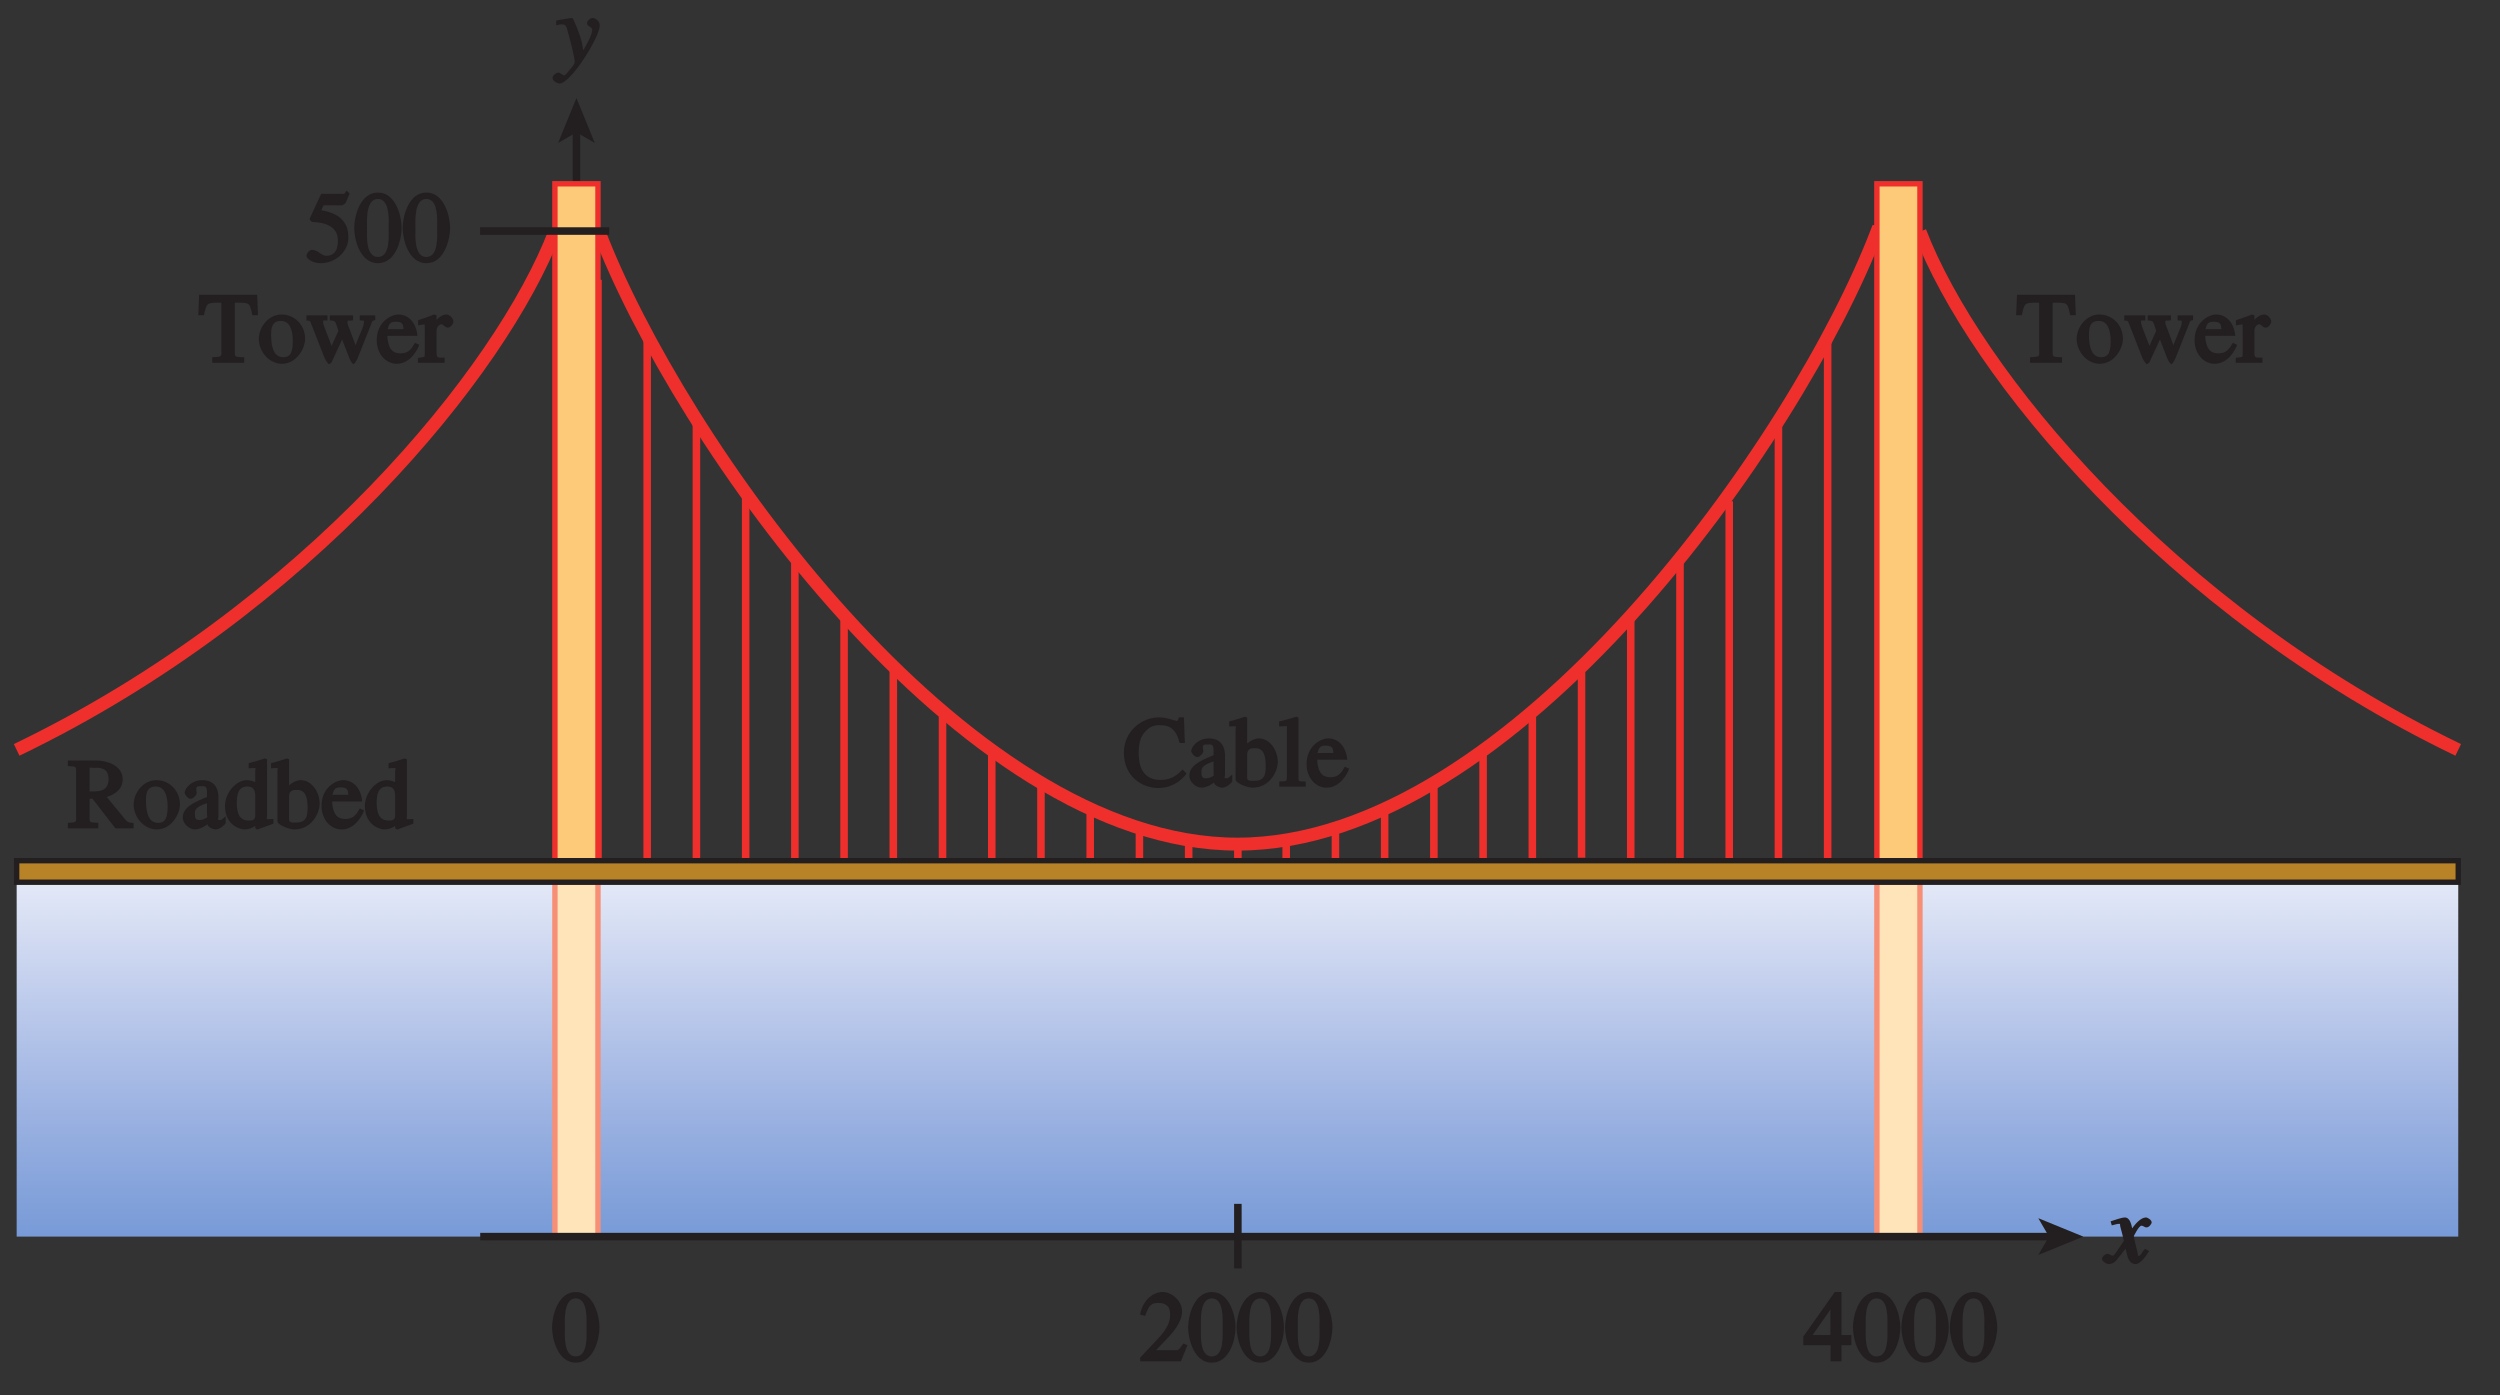 <?xml version="1.0" encoding="UTF-8"?>
<svg xmlns="http://www.w3.org/2000/svg" xmlns:xlink="http://www.w3.org/1999/xlink" width="232.214pt" height="129.6pt" viewBox="0 0 232.214 129.6" version="1.1">
<rect x="0" y="0" width="232.214" height="129.6" fill="#333333" stroke="none"/>
<defs>
<g>
<symbol overflow="visible" id="glyph0-0">
<path style="stroke:none;" d=""/>
</symbol>
<symbol overflow="visible" id="glyph0-1">
<path style="stroke:none;" d="M 0.141 -3.594 C 0.25 -3.625 0.312 -3.641 0.438 -3.641 C 0.953 -3.641 0.891 -3.391 1.141 -2.562 C 1.281 -2.078 1.672 -0.5 1.672 -0.156 C 1.672 0.078 1.344 0.422 1.109 0.688 C 0.812 1.047 0.812 1.094 0.672 1.094 C 0.516 1.094 0.391 0.844 0.125 0.844 C -0.062 0.844 -0.391 1.125 -0.391 1.312 C -0.391 1.688 0.172 1.859 0.25 1.859 C 1.312 1.859 4 -2.469 4 -3.547 C 4 -3.875 3.656 -4.234 3.328 -4.234 C 3.094 -4.234 2.812 -3.922 2.812 -3.781 C 2.812 -3.375 3.297 -3.469 3.297 -3.109 C 3.297 -2.625 2.641 -1.516 2.25 -0.875 L 2.547 -0.781 L 2.359 -1.828 C 2.25 -2.5 1.547 -4.25 1.438 -4.234 C 1.266 -4.234 0.562 -4.094 -0.047 -4 L -0.047 -3.562 Z M 0.141 -3.594 "/>
</symbol>
<symbol overflow="visible" id="glyph0-2">
<path style="stroke:none;" d="M 3.484 -1.234 C 3.25 -0.969 3.188 -0.672 3 -0.672 C 2.828 -0.672 2.938 -0.75 2.891 -0.906 C 2.844 -1.125 2.531 -2.344 2.531 -2.516 L 2.484 -2.406 C 2.484 -2.406 2.984 -3.469 3.234 -3.469 C 3.438 -3.469 3.5 -3.312 3.719 -3.312 C 3.938 -3.312 4.188 -3.625 4.188 -3.781 C 4.188 -4 3.828 -4.234 3.656 -4.234 C 3.188 -4.234 2.641 -3.656 2.172 -2.922 L 2.469 -2.812 L 2.359 -3.312 C 2.203 -4.109 1.906 -4.234 1.703 -4.234 C 1.406 -4.234 0.812 -4.016 0.375 -3.875 L 0.484 -3.5 C 0.906 -3.609 1.031 -3.641 1.109 -3.641 C 1.344 -3.641 1.203 -3.641 1.281 -3.359 C 1.297 -3.328 1.609 -2.125 1.609 -2.062 C 0.844 -0.969 0.734 -0.688 0.578 -0.688 C 0.422 -0.688 0.266 -0.859 0.062 -0.859 C -0.141 -0.859 -0.422 -0.562 -0.422 -0.422 C -0.422 -0.203 -0.094 0.094 0.203 0.094 C 0.484 0.094 0.703 -0.031 0.859 -0.203 C 1.156 -0.547 1.531 -1.031 1.766 -1.344 L 1.938 -0.641 C 2.062 -0.156 2.375 0.094 2.641 0.094 C 2.844 0.094 3.219 0.062 3.953 -1.109 L 3.578 -1.328 Z M 3.484 -1.234 "/>
</symbol>
<symbol overflow="visible" id="glyph1-0">
<path style="stroke:none;" d=""/>
</symbol>
<symbol overflow="visible" id="glyph1-1">
<path style="stroke:none;" d="M 2.25 -5.844 C 3.406 -5.844 3.25 -3.766 3.25 -3.156 C 3.25 -2.438 3.406 -0.453 2.25 -0.453 C 1.094 -0.453 1.234 -2.422 1.234 -3.156 C 1.234 -3.766 1.094 -5.844 2.25 -5.844 Z M 2.25 -6.438 C 0.594 -6.438 0.047 -4.219 0.047 -3.156 C 0.047 -2.062 0.594 0.125 2.25 0.125 C 3.906 0.125 4.453 -2.062 4.453 -3.156 C 4.453 -4.219 3.906 -6.438 2.25 -6.438 Z M 2.25 -6.438 "/>
</symbol>
<symbol overflow="visible" id="glyph1-2">
<path style="stroke:none;" d="M 4.281 -1.578 L 4.094 -1.656 C 3.688 -1.016 3.641 -1.031 3.297 -1.031 L 1.562 -1.031 L 2.781 -2.312 C 3.172 -2.734 3.984 -3.688 3.984 -4.641 C 3.984 -5.641 3 -6.438 2.188 -6.438 C 1.391 -6.438 0.375 -5.828 0.078 -4.344 L 0.547 -4.219 C 0.828 -4.906 0.938 -5.422 1.75 -5.422 C 2.812 -5.422 2.875 -4.766 2.875 -4.297 C 2.875 -3.625 2.531 -2.938 1.75 -2.109 L 0.094 -0.344 L 0.094 0 L 3.875 0 L 4.484 -1.5 Z M 4.281 -1.578 "/>
</symbol>
<symbol overflow="visible" id="glyph1-3">
<path style="stroke:none;" d="M 5.734 -4.234 L 5.656 -6.438 L 5.188 -6.438 C 5.062 -5.953 4.938 -6.141 4.891 -6.141 C 4.703 -6.141 4.109 -6.438 3.312 -6.438 C 1.766 -6.438 0.078 -5.172 0.078 -3.156 C 0.078 -0.906 1.812 0.125 3.266 0.125 C 4.906 0.125 5.812 -1.047 5.891 -1.234 L 5.531 -1.594 C 5.125 -1.203 4.609 -0.625 3.5 -0.625 C 2.359 -0.625 1.453 -1.219 1.453 -3.125 C 1.453 -4.422 1.812 -4.875 2.156 -5.219 C 2.531 -5.594 2.938 -5.719 3.391 -5.719 C 4.5 -5.719 4.984 -5.172 5.25 -4.062 L 5.75 -4.062 Z M 5.734 -4.234 "/>
</symbol>
<symbol overflow="visible" id="glyph1-4">
<path style="stroke:none;" d="M 2.406 -1.281 C 2.406 -1.016 2.562 -1.078 2.109 -0.859 C 2.062 -0.844 1.922 -0.781 1.719 -0.781 C 1.391 -0.781 1.281 -0.875 1.281 -1.312 L 1.281 -1.328 C 1.281 -1.625 1.219 -1.969 2.406 -2.344 Z M 3.859 -0.891 C 3.75 -0.812 3.766 -0.781 3.578 -0.781 C 3.312 -0.781 3.469 -0.859 3.469 -1.109 L 3.469 -2.875 C 3.469 -3.406 3.312 -4.484 1.969 -4.484 C 0.922 -4.484 0.328 -3.672 0.328 -3.312 C 0.328 -3.172 0.609 -2.75 0.891 -2.75 C 1.125 -2.75 1.453 -3.109 1.453 -3.297 C 1.453 -3.391 1.406 -3.516 1.406 -3.656 C 1.406 -3.938 1.594 -3.922 1.891 -3.922 C 2.156 -3.922 2.406 -4 2.406 -3.344 L 2.406 -2.922 C 1.109 -2.406 0.156 -1.922 0.156 -1.016 C 0.156 -0.406 0.797 0.094 1.281 0.094 C 1.781 0.094 2.375 -0.312 2.453 -0.391 C 2.469 -0.094 3.016 0.094 3.172 0.094 C 3.328 0.094 3.719 0.031 4.141 -0.469 L 4.141 -1.125 Z M 3.859 -0.891 "/>
</symbol>
<symbol overflow="visible" id="glyph1-5">
<path style="stroke:none;" d="M 1.531 -3.062 C 1.578 -3.578 1.984 -3.578 2.281 -3.578 C 3.094 -3.578 3.25 -2.812 3.25 -1.984 C 3.25 -1.391 3.281 -0.547 2.234 -0.547 C 2.016 -0.547 1.531 -0.484 1.531 -0.797 Z M 0.453 -0.656 C 0.453 -0.328 1.562 0.094 2.016 0.094 C 3.688 0.094 4.375 -1.5 4.375 -2.312 C 4.375 -3.281 3.703 -4.484 2.609 -4.484 C 1.922 -4.484 1.281 -3.781 1.266 -3.766 L 1.531 -3.766 L 1.531 -6.422 L 1.328 -6.5 C 0.906 -6.344 0.453 -6.219 -0.141 -6.062 L -0.141 -5.578 C 0.078 -5.609 0.172 -5.609 0.219 -5.609 C 0.625 -5.609 0.453 -5.594 0.453 -5.328 Z M 0.453 -0.656 "/>
</symbol>
<symbol overflow="visible" id="glyph1-6">
<path style="stroke:none;" d="M 0.188 0 L 2.469 0 L 2.469 -0.484 C 1.797 -0.516 1.797 -0.406 1.797 -0.922 L 1.797 -6.406 L 1.609 -6.5 C 1.125 -6.344 0.641 -6.219 0 -6.062 L 0 -5.594 C 0.281 -5.609 0.359 -5.625 0.484 -5.625 C 0.828 -5.625 0.719 -5.656 0.719 -5.25 L 0.719 -0.953 C 0.719 -0.453 0.719 -0.516 0.016 -0.484 L 0.016 0 Z M 0.188 0 "/>
</symbol>
<symbol overflow="visible" id="glyph1-7">
<path style="stroke:none;" d="M 3.547 -1.766 C 3.344 -1.438 3.078 -0.875 2.281 -0.875 C 1.688 -0.875 1.109 -1.078 1.031 -2.5 L 3.828 -2.5 C 3.703 -3.844 2.906 -4.484 2.062 -4.484 C 1.344 -4.484 0.047 -3.766 0.047 -2.094 C 0.047 -0.812 0.906 0.094 1.906 0.094 C 3.203 0.094 3.891 -1.312 4 -1.672 L 3.594 -1.859 Z M 1.031 -2.953 C 1.172 -3.75 1.375 -3.812 1.859 -3.812 C 2.578 -3.812 2.5 -3.391 2.531 -3.125 L 1.078 -3.125 Z M 1.031 -2.953 "/>
</symbol>
<symbol overflow="visible" id="glyph1-8">
<path style="stroke:none;" d="M 4.25 -2.438 L 3.484 -2.438 L 3.484 -6.438 L 2.859 -6.438 L -0.062 -2.297 L -0.062 -1.5 L 2.469 -1.5 L 2.469 0 L 3.484 0 L 3.484 -1.5 L 4.406 -1.5 L 4.406 -2.438 Z M 2.625 -2.438 L 0.797 -2.438 L 2.688 -5.141 L 2.453 -5.141 L 2.453 -2.438 Z M 2.625 -2.438 "/>
</symbol>
<symbol overflow="visible" id="glyph1-9">
<path style="stroke:none;" d="M 1.625 -5.25 L 3.391 -5.25 C 3.484 -5.25 3.734 -5.422 3.766 -5.5 L 4.125 -6.359 L 3.828 -6.609 C 3.641 -6.359 3.688 -6.312 3.453 -6.312 L 1.469 -6.312 L 0.406 -4 C 0.391 -3.938 0.578 -3.703 0.641 -3.703 C 1.609 -3.672 3.031 -3.422 3.031 -1.984 C 3.031 -0.875 2.531 -0.562 1.953 -0.562 C 1.469 -0.562 1.219 -1.109 0.641 -1.109 C 0.281 -1.109 0.109 -0.672 0.109 -0.578 C 0.109 -0.266 0.719 0.125 1.422 0.125 C 2.844 0.125 4 -1 4 -2.203 C 4 -3 3.859 -3.391 3.469 -3.859 C 2.938 -4.5 1.969 -4.703 1.484 -4.797 L 1.703 -5.25 Z M 1.625 -5.25 "/>
</symbol>
<symbol overflow="visible" id="glyph1-10">
<path style="stroke:none;" d="M 4.062 -0.516 C 3.312 -0.547 3.359 -0.547 3.359 -1.156 L 3.359 -5.578 L 3.688 -5.578 C 4.688 -5.578 4.766 -5.594 4.984 -4.422 L 5.516 -4.422 L 5.438 -6.312 L 0.047 -6.312 L -0.031 -4.422 L 0.5 -4.422 C 0.734 -5.578 0.812 -5.578 1.797 -5.578 L 2.109 -5.578 L 2.109 -1.25 C 2.109 -0.578 2.266 -0.562 1.266 -0.516 L 1.266 0 L 4.234 0 L 4.234 -0.516 Z M 4.062 -0.516 "/>
</symbol>
<symbol overflow="visible" id="glyph1-11">
<path style="stroke:none;" d="M 2.203 -4.484 C 1 -4.484 0.094 -3.328 0.094 -2.219 C 0.094 -1.016 1.078 0.094 2.234 0.094 C 3.594 0.094 4.391 -1.328 4.391 -2.219 C 4.391 -3.531 3.391 -4.484 2.203 -4.484 Z M 2.359 -0.516 C 1.281 -0.516 1.234 -1.984 1.234 -2.656 C 1.234 -3.594 1.562 -3.891 2.141 -3.891 C 2.969 -3.891 3.25 -3.078 3.25 -1.969 C 3.25 -0.672 2.812 -0.516 2.359 -0.516 Z M 2.359 -0.516 "/>
</symbol>
<symbol overflow="visible" id="glyph1-12">
<path style="stroke:none;" d="M 4.969 -4.219 L 4.969 -3.938 C 5.359 -3.875 5.359 -4 5.359 -3.781 C 5.359 -3.688 5.312 -3.438 5.219 -3.219 L 4.406 -1.219 L 4.734 -1.219 L 4.016 -3.141 C 3.875 -3.484 3.828 -3.594 3.828 -3.75 C 3.828 -4.016 3.891 -3.875 4.344 -3.938 L 4.344 -4.406 L 2.188 -4.406 L 2.188 -3.938 C 2.734 -3.875 2.656 -3.984 2.984 -2.969 L 2.172 -1.172 L 2.5 -1.172 C 2.094 -2.328 1.562 -3.469 1.562 -3.781 C 1.562 -4.031 1.609 -3.891 1.969 -3.922 L 1.969 -4.406 L 0.016 -4.406 L 0.016 -3.922 C 0.406 -3.891 0.312 -3.953 0.5 -3.516 L 1.703 -0.438 C 1.844 -0.141 2.047 0.125 2.109 0.125 C 2.172 0.125 2.328 -0.016 2.344 -0.031 L 3.516 -2.562 L 3.172 -2.562 L 4 -0.438 C 4.125 -0.109 4.312 0.125 4.391 0.125 C 4.453 0.125 4.656 -0.141 4.797 -0.484 L 6.031 -3.594 C 6.172 -3.938 6.062 -3.859 6.406 -3.969 L 6.406 -4.406 L 4.969 -4.406 Z M 4.969 -4.219 "/>
</symbol>
<symbol overflow="visible" id="glyph1-13">
<path style="stroke:none;" d="M 0.516 -0.922 C 0.516 -0.422 0.547 -0.578 -0.125 -0.453 L -0.125 0 L 2.359 0 L 2.359 -0.484 C 1.75 -0.5 1.609 -0.359 1.609 -0.984 L 1.609 -3 C 1.609 -3.297 1.844 -3.578 2.047 -3.578 C 2.266 -3.578 2.359 -3.266 2.672 -3.266 C 2.891 -3.266 3.172 -3.594 3.172 -3.828 C 3.172 -4.125 2.828 -4.484 2.531 -4.484 C 2.188 -4.484 1.75 -4.25 1.375 -3.672 L 1.609 -3.672 L 1.609 -4.406 L 1.391 -4.484 C 0.953 -4.312 0.5 -4.156 -0.109 -3.953 L -0.109 -3.469 C 0.141 -3.531 0.25 -3.547 0.375 -3.547 C 0.516 -3.547 0.516 -3.703 0.516 -3.172 Z M 0.516 -0.922 "/>
</symbol>
<symbol overflow="visible" id="glyph1-14">
<path style="stroke:none;" d="M 5.938 -0.516 C 5.562 -0.547 5.469 -0.641 5.266 -0.891 L 3.594 -2.922 C 3.75 -2.969 5.078 -3.344 5.078 -4.547 C 5.078 -5.938 3.438 -6.312 2.641 -6.312 L -0.016 -6.312 L -0.016 -5.797 C 0.781 -5.719 0.75 -5.812 0.75 -5.141 L 0.75 -1.25 C 0.75 -0.578 0.875 -0.562 -0.016 -0.516 L -0.016 0 L 2.812 0 L 2.812 -0.516 C 1.922 -0.562 2 -0.547 2 -1.156 L 2 -2.75 L 2.266 -2.766 L 4.406 0 L 6.094 0 L 6.094 -0.516 Z M 2 -5.469 C 2 -5.734 1.922 -5.625 2.391 -5.625 C 2.766 -5.625 3.766 -5.766 3.766 -4.578 C 3.766 -3.281 2.594 -3.453 2 -3.438 Z M 2 -5.469 "/>
</symbol>
<symbol overflow="visible" id="glyph1-15">
<path style="stroke:none;" d="M 2.891 -1.094 C 2.812 -0.766 2.641 -0.734 2.266 -0.734 C 1.672 -0.734 1.172 -1.047 1.172 -2.391 C 1.172 -3.625 1.625 -3.891 2.141 -3.891 C 2.562 -3.891 2.828 -3.766 2.891 -3.156 Z M 4.422 -0.875 C 3.812 -0.828 3.984 -0.828 3.984 -1.203 L 3.984 -6.422 L 3.766 -6.5 C 3.344 -6.344 2.891 -6.219 2.281 -6.062 L 2.281 -5.578 C 2.516 -5.609 2.609 -5.609 2.656 -5.609 C 3.062 -5.609 2.891 -5.594 2.891 -5.328 L 2.891 -4.297 C 2.875 -4.312 2.5 -4.484 2.109 -4.484 C 1.094 -4.484 0.078 -3.281 0.078 -2.094 C 0.078 -0.266 1.531 0.094 1.875 0.094 C 2.547 0.094 3 -0.281 3.125 -0.484 L 2.891 -0.484 L 2.891 -0.031 L 3.062 0.109 C 3.578 -0.078 3.984 -0.219 4.578 -0.438 L 4.578 -0.875 Z M 4.422 -0.875 "/>
</symbol>
</g>
<clipPath id="clip1">
  <path d="M 1.547 81.945 L 228.336 81.945 L 228.336 114.863 L 1.547 114.863 Z M 1.547 81.945 "/>
</clipPath>
<linearGradient id="linear0" gradientUnits="userSpaceOnUse" x1="0" y1="0" x2="1.015" y2="0" gradientTransform="matrix(0,-32.437,230.791,0,-0.455,114.862)">
<stop offset="0" style="stop-color:rgb(47.076%,60.663%,84.366%);stop-opacity:1;"/>
<stop offset="0.008" style="stop-color:rgb(47.231%,60.76%,84.412%);stop-opacity:1;"/>
<stop offset="0.016" style="stop-color:rgb(47.539%,60.957%,84.502%);stop-opacity:1;"/>
<stop offset="0.023" style="stop-color:rgb(47.849%,61.156%,84.593%);stop-opacity:1;"/>
<stop offset="0.031" style="stop-color:rgb(48.16%,61.354%,84.685%);stop-opacity:1;"/>
<stop offset="0.039" style="stop-color:rgb(48.47%,61.552%,84.775%);stop-opacity:1;"/>
<stop offset="0.047" style="stop-color:rgb(48.779%,61.752%,84.866%);stop-opacity:1;"/>
<stop offset="0.055" style="stop-color:rgb(49.091%,61.952%,84.956%);stop-opacity:1;"/>
<stop offset="0.062" style="stop-color:rgb(49.4%,62.155%,85.049%);stop-opacity:1;"/>
<stop offset="0.07" style="stop-color:rgb(49.712%,62.357%,85.139%);stop-opacity:1;"/>
<stop offset="0.078" style="stop-color:rgb(50.023%,62.558%,85.231%);stop-opacity:1;"/>
<stop offset="0.086" style="stop-color:rgb(50.336%,62.761%,85.323%);stop-opacity:1;"/>
<stop offset="0.094" style="stop-color:rgb(50.647%,62.965%,85.416%);stop-opacity:1;"/>
<stop offset="0.102" style="stop-color:rgb(50.96%,63.17%,85.507%);stop-opacity:1;"/>
<stop offset="0.109" style="stop-color:rgb(51.273%,63.374%,85.599%);stop-opacity:1;"/>
<stop offset="0.117" style="stop-color:rgb(51.587%,63.58%,85.69%);stop-opacity:1;"/>
<stop offset="0.125" style="stop-color:rgb(51.901%,63.788%,85.783%);stop-opacity:1;"/>
<stop offset="0.133" style="stop-color:rgb(52.216%,63.995%,85.876%);stop-opacity:1;"/>
<stop offset="0.141" style="stop-color:rgb(52.53%,64.203%,85.968%);stop-opacity:1;"/>
<stop offset="0.148" style="stop-color:rgb(52.844%,64.41%,86.061%);stop-opacity:1;"/>
<stop offset="0.156" style="stop-color:rgb(53.16%,64.621%,86.154%);stop-opacity:1;"/>
<stop offset="0.164" style="stop-color:rgb(53.474%,64.83%,86.247%);stop-opacity:1;"/>
<stop offset="0.172" style="stop-color:rgb(53.79%,65.041%,86.339%);stop-opacity:1;"/>
<stop offset="0.18" style="stop-color:rgb(54.106%,65.253%,86.432%);stop-opacity:1;"/>
<stop offset="0.188" style="stop-color:rgb(54.424%,65.465%,86.526%);stop-opacity:1;"/>
<stop offset="0.195" style="stop-color:rgb(54.739%,65.677%,86.62%);stop-opacity:1;"/>
<stop offset="0.203" style="stop-color:rgb(55.057%,65.891%,86.713%);stop-opacity:1;"/>
<stop offset="0.211" style="stop-color:rgb(55.374%,66.104%,86.806%);stop-opacity:1;"/>
<stop offset="0.219" style="stop-color:rgb(55.693%,66.321%,86.9%);stop-opacity:1;"/>
<stop offset="0.227" style="stop-color:rgb(56.012%,66.536%,86.993%);stop-opacity:1;"/>
<stop offset="0.234" style="stop-color:rgb(56.329%,66.751%,87.086%);stop-opacity:1;"/>
<stop offset="0.242" style="stop-color:rgb(56.648%,66.968%,87.181%);stop-opacity:1;"/>
<stop offset="0.25" style="stop-color:rgb(56.967%,67.186%,87.276%);stop-opacity:1;"/>
<stop offset="0.258" style="stop-color:rgb(57.288%,67.404%,87.37%);stop-opacity:1;"/>
<stop offset="0.266" style="stop-color:rgb(57.607%,67.622%,87.463%);stop-opacity:1;"/>
<stop offset="0.273" style="stop-color:rgb(57.927%,67.842%,87.558%);stop-opacity:1;"/>
<stop offset="0.281" style="stop-color:rgb(58.247%,68.063%,87.653%);stop-opacity:1;"/>
<stop offset="0.289" style="stop-color:rgb(58.568%,68.285%,87.747%);stop-opacity:1;"/>
<stop offset="0.297" style="stop-color:rgb(58.89%,68.506%,87.842%);stop-opacity:1;"/>
<stop offset="0.305" style="stop-color:rgb(59.213%,68.729%,87.936%);stop-opacity:1;"/>
<stop offset="0.312" style="stop-color:rgb(59.534%,68.951%,88.033%);stop-opacity:1;"/>
<stop offset="0.32" style="stop-color:rgb(59.857%,69.176%,88.127%);stop-opacity:1;"/>
<stop offset="0.328" style="stop-color:rgb(60.179%,69.4%,88.223%);stop-opacity:1;"/>
<stop offset="0.336" style="stop-color:rgb(60.503%,69.624%,88.318%);stop-opacity:1;"/>
<stop offset="0.344" style="stop-color:rgb(60.825%,69.852%,88.414%);stop-opacity:1;"/>
<stop offset="0.352" style="stop-color:rgb(61.148%,70.078%,88.509%);stop-opacity:1;"/>
<stop offset="0.359" style="stop-color:rgb(61.473%,70.305%,88.605%);stop-opacity:1;"/>
<stop offset="0.367" style="stop-color:rgb(61.797%,70.532%,88.701%);stop-opacity:1;"/>
<stop offset="0.375" style="stop-color:rgb(62.122%,70.761%,88.797%);stop-opacity:1;"/>
<stop offset="0.383" style="stop-color:rgb(62.447%,70.99%,88.893%);stop-opacity:1;"/>
<stop offset="0.391" style="stop-color:rgb(62.772%,71.22%,88.989%);stop-opacity:1;"/>
<stop offset="0.398" style="stop-color:rgb(63.098%,71.451%,89.085%);stop-opacity:1;"/>
<stop offset="0.406" style="stop-color:rgb(63.425%,71.683%,89.182%);stop-opacity:1;"/>
<stop offset="0.414" style="stop-color:rgb(63.751%,71.915%,89.279%);stop-opacity:1;"/>
<stop offset="0.422" style="stop-color:rgb(64.078%,72.147%,89.375%);stop-opacity:1;"/>
<stop offset="0.43" style="stop-color:rgb(64.404%,72.38%,89.471%);stop-opacity:1;"/>
<stop offset="0.438" style="stop-color:rgb(64.732%,72.615%,89.569%);stop-opacity:1;"/>
<stop offset="0.445" style="stop-color:rgb(65.059%,72.85%,89.665%);stop-opacity:1;"/>
<stop offset="0.453" style="stop-color:rgb(65.387%,73.085%,89.763%);stop-opacity:1;"/>
<stop offset="0.461" style="stop-color:rgb(65.717%,73.32%,89.859%);stop-opacity:1;"/>
<stop offset="0.469" style="stop-color:rgb(66.045%,73.558%,89.958%);stop-opacity:1;"/>
<stop offset="0.477" style="stop-color:rgb(66.374%,73.796%,90.054%);stop-opacity:1;"/>
<stop offset="0.484" style="stop-color:rgb(66.702%,74.034%,90.152%);stop-opacity:1;"/>
<stop offset="0.492" style="stop-color:rgb(67.033%,74.272%,90.25%);stop-opacity:1;"/>
<stop offset="0.5" style="stop-color:rgb(67.365%,74.513%,90.349%);stop-opacity:1;"/>
<stop offset="0.508" style="stop-color:rgb(67.694%,74.753%,90.446%);stop-opacity:1;"/>
<stop offset="0.516" style="stop-color:rgb(68.025%,74.994%,90.544%);stop-opacity:1;"/>
<stop offset="0.523" style="stop-color:rgb(68.356%,75.235%,90.642%);stop-opacity:1;"/>
<stop offset="0.531" style="stop-color:rgb(68.687%,75.478%,90.741%);stop-opacity:1;"/>
<stop offset="0.539" style="stop-color:rgb(69.02%,75.722%,90.839%);stop-opacity:1;"/>
<stop offset="0.547" style="stop-color:rgb(69.351%,75.964%,90.938%);stop-opacity:1;"/>
<stop offset="0.555" style="stop-color:rgb(69.684%,76.208%,91.035%);stop-opacity:1;"/>
<stop offset="0.562" style="stop-color:rgb(70.016%,76.454%,91.135%);stop-opacity:1;"/>
<stop offset="0.57" style="stop-color:rgb(70.349%,76.7%,91.234%);stop-opacity:1;"/>
<stop offset="0.578" style="stop-color:rgb(70.683%,76.947%,91.331%);stop-opacity:1;"/>
<stop offset="0.586" style="stop-color:rgb(71.019%,77.194%,91.431%);stop-opacity:1;"/>
<stop offset="0.594" style="stop-color:rgb(71.353%,77.443%,91.531%);stop-opacity:1;"/>
<stop offset="0.602" style="stop-color:rgb(71.687%,77.69%,91.631%);stop-opacity:1;"/>
<stop offset="0.609" style="stop-color:rgb(72.021%,77.939%,91.73%);stop-opacity:1;"/>
<stop offset="0.617" style="stop-color:rgb(72.357%,78.189%,91.829%);stop-opacity:1;"/>
<stop offset="0.625" style="stop-color:rgb(72.693%,78.441%,91.928%);stop-opacity:1;"/>
<stop offset="0.633" style="stop-color:rgb(73.029%,78.691%,92.029%);stop-opacity:1;"/>
<stop offset="0.641" style="stop-color:rgb(73.364%,78.943%,92.128%);stop-opacity:1;"/>
<stop offset="0.648" style="stop-color:rgb(73.701%,79.196%,92.229%);stop-opacity:1;"/>
<stop offset="0.656" style="stop-color:rgb(74.039%,79.449%,92.328%);stop-opacity:1;"/>
<stop offset="0.664" style="stop-color:rgb(74.376%,79.704%,92.429%);stop-opacity:1;"/>
<stop offset="0.672" style="stop-color:rgb(74.713%,79.958%,92.529%);stop-opacity:1;"/>
<stop offset="0.68" style="stop-color:rgb(75.052%,80.214%,92.628%);stop-opacity:1;"/>
<stop offset="0.688" style="stop-color:rgb(75.391%,80.47%,92.731%);stop-opacity:1;"/>
<stop offset="0.695" style="stop-color:rgb(75.729%,80.728%,92.831%);stop-opacity:1;"/>
<stop offset="0.703" style="stop-color:rgb(76.068%,80.984%,92.932%);stop-opacity:1;"/>
<stop offset="0.711" style="stop-color:rgb(76.407%,81.244%,93.033%);stop-opacity:1;"/>
<stop offset="0.719" style="stop-color:rgb(76.747%,81.502%,93.134%);stop-opacity:1;"/>
<stop offset="0.727" style="stop-color:rgb(77.087%,81.761%,93.234%);stop-opacity:1;"/>
<stop offset="0.734" style="stop-color:rgb(77.428%,82.022%,93.336%);stop-opacity:1;"/>
<stop offset="0.742" style="stop-color:rgb(77.768%,82.283%,93.437%);stop-opacity:1;"/>
<stop offset="0.75" style="stop-color:rgb(78.108%,82.545%,93.539%);stop-opacity:1;"/>
<stop offset="0.758" style="stop-color:rgb(78.45%,82.806%,93.64%);stop-opacity:1;"/>
<stop offset="0.766" style="stop-color:rgb(78.792%,83.069%,93.742%);stop-opacity:1;"/>
<stop offset="0.773" style="stop-color:rgb(79.135%,83.334%,93.845%);stop-opacity:1;"/>
<stop offset="0.781" style="stop-color:rgb(79.477%,83.598%,93.947%);stop-opacity:1;"/>
<stop offset="0.789" style="stop-color:rgb(79.82%,83.864%,94.048%);stop-opacity:1;"/>
<stop offset="0.797" style="stop-color:rgb(80.164%,84.129%,94.15%);stop-opacity:1;"/>
<stop offset="0.805" style="stop-color:rgb(80.507%,84.396%,94.254%);stop-opacity:1;"/>
<stop offset="0.812" style="stop-color:rgb(80.85%,84.663%,94.356%);stop-opacity:1;"/>
<stop offset="0.82" style="stop-color:rgb(81.195%,84.93%,94.458%);stop-opacity:1;"/>
<stop offset="0.828" style="stop-color:rgb(81.538%,85.199%,94.56%);stop-opacity:1;"/>
<stop offset="0.836" style="stop-color:rgb(81.883%,85.469%,94.664%);stop-opacity:1;"/>
<stop offset="0.844" style="stop-color:rgb(82.228%,85.739%,94.766%);stop-opacity:1;"/>
<stop offset="0.852" style="stop-color:rgb(82.574%,86.009%,94.868%);stop-opacity:1;"/>
<stop offset="0.859" style="stop-color:rgb(82.919%,86.279%,94.972%);stop-opacity:1;"/>
<stop offset="0.867" style="stop-color:rgb(83.267%,86.554%,95.076%);stop-opacity:1;"/>
<stop offset="0.875" style="stop-color:rgb(83.614%,86.826%,95.178%);stop-opacity:1;"/>
<stop offset="0.883" style="stop-color:rgb(83.96%,87.099%,95.282%);stop-opacity:1;"/>
<stop offset="0.891" style="stop-color:rgb(84.308%,87.372%,95.386%);stop-opacity:1;"/>
<stop offset="0.898" style="stop-color:rgb(84.656%,87.648%,95.49%);stop-opacity:1;"/>
<stop offset="0.906" style="stop-color:rgb(85.004%,87.923%,95.593%);stop-opacity:1;"/>
<stop offset="0.914" style="stop-color:rgb(85.352%,88.199%,95.697%);stop-opacity:1;"/>
<stop offset="0.922" style="stop-color:rgb(85.699%,88.475%,95.801%);stop-opacity:1;"/>
<stop offset="0.93" style="stop-color:rgb(86.049%,88.754%,95.906%);stop-opacity:1;"/>
<stop offset="0.938" style="stop-color:rgb(86.398%,89.032%,96.01%);stop-opacity:1;"/>
<stop offset="0.945" style="stop-color:rgb(86.748%,89.31%,96.114%);stop-opacity:1;"/>
<stop offset="0.953" style="stop-color:rgb(87.097%,89.589%,96.219%);stop-opacity:1;"/>
<stop offset="0.961" style="stop-color:rgb(87.45%,89.871%,96.324%);stop-opacity:1;"/>
<stop offset="0.969" style="stop-color:rgb(87.799%,90.152%,96.428%);stop-opacity:1;"/>
<stop offset="0.977" style="stop-color:rgb(88.15%,90.433%,96.533%);stop-opacity:1;"/>
<stop offset="0.984" style="stop-color:rgb(88.501%,90.715%,96.637%);stop-opacity:1;"/>
<stop offset="1" style="stop-color:rgb(88.702%,90.877%,96.698%);stop-opacity:1;"/>
</linearGradient>
<clipPath id="clip2">
  <path d="M 0.812 14 L 228.812 14 L 228.812 86 L 0.812 86 Z M 0.812 14 "/>
</clipPath>
<clipPath id="clip3">
  <path d="M 1 79 L 228.812 79 L 228.812 82 L 1 82 Z M 1 79 "/>
</clipPath>
<clipPath id="clip4">
  <path d="M 1 79 L 228.812 79 L 228.812 83 L 1 83 Z M 1 79 "/>
</clipPath>
</defs>
<g id="surface1">
<g clip-path="url(#clip1)" clip-rule="nonzero">
<path style=" stroke:none;fill-rule:nonzero;fill:url(#linear0);" d="M 1.547 114.863 L 228.336 114.863 L 228.336 81.945 L 1.547 81.945 Z M 1.547 114.863 "/>
</g>
<path style="fill:none;stroke-width:0.7;stroke-linecap:butt;stroke-linejoin:miter;stroke:rgb(13.73%,12.16%,12.549%);stroke-opacity:1;stroke-miterlimit:4;" d="M 303.729 259.626 L 303.729 327.501 " transform="matrix(1,0,0,-1,-250.186,339.572)"/>
<g style="fill:rgb(13.73%,12.16%,12.549%);fill-opacity:1;">
  <use xlink:href="#glyph0-1" x="51.711" y="5.903"/>
</g>
<g style="fill:rgb(13.73%,12.16%,12.549%);fill-opacity:1;">
  <use xlink:href="#glyph0-2" x="195.67" y="117.32"/>
</g>
<path style=" stroke:none;fill-rule:nonzero;fill:rgb(13.73%,12.16%,12.549%);fill-opacity:1;" d="M 53.543 9.105 L 55.25 13.281 L 53.543 12.293 L 51.836 13.281 L 53.543 9.105 "/>
<path style=" stroke:none;fill-rule:nonzero;fill:rgb(13.73%,12.16%,12.549%);fill-opacity:1;" d="M 193.508 114.863 L 189.328 116.57 L 190.32 114.863 L 189.328 113.152 L 193.508 114.863 "/>
<g style="fill:rgb(13.73%,12.16%,12.549%);fill-opacity:1;">
  <use xlink:href="#glyph1-1" x="51.231" y="126.447"/>
</g>
<g style="fill:rgb(13.73%,12.16%,12.549%);fill-opacity:1;">
  <use xlink:href="#glyph1-2" x="105.814" y="126.447"/>
  <use xlink:href="#glyph1-1" x="110.314" y="126.447"/>
  <use xlink:href="#glyph1-1" x="114.814" y="126.447"/>
  <use xlink:href="#glyph1-1" x="119.314" y="126.447"/>
</g>
<g style="fill:rgb(13.73%,12.16%,12.549%);fill-opacity:1;">
  <use xlink:href="#glyph1-3" x="104.315" y="73.071"/>
  <use xlink:href="#glyph1-4" x="110.318" y="73.071"/>
  <use xlink:href="#glyph1-5" x="114.314" y="73.071"/>
  <use xlink:href="#glyph1-6" x="118.814" y="73.071"/>
  <use xlink:href="#glyph1-7" x="121.316" y="73.071"/>
</g>
<g style="fill:rgb(13.73%,12.16%,12.549%);fill-opacity:1;">
  <use xlink:href="#glyph1-8" x="167.564" y="126.447"/>
  <use xlink:href="#glyph1-1" x="172.064" y="126.447"/>
  <use xlink:href="#glyph1-1" x="176.564" y="126.447"/>
  <use xlink:href="#glyph1-1" x="181.064" y="126.447"/>
</g>
<g style="fill:rgb(13.73%,12.16%,12.549%);fill-opacity:1;">
  <use xlink:href="#glyph1-9" x="28.355" y="24.322"/>
  <use xlink:href="#glyph1-1" x="32.855" y="24.322"/>
  <use xlink:href="#glyph1-1" x="37.355" y="24.322"/>
</g>
<g style="fill:rgb(13.73%,12.16%,12.549%);fill-opacity:1;">
  <use xlink:href="#glyph1-10" x="18.449" y="33.697"/>
  <use xlink:href="#glyph1-11" x="23.948" y="33.697"/>
  <use xlink:href="#glyph1-12" x="28.448" y="33.697"/>
  <use xlink:href="#glyph1-7" x="34.946" y="33.697"/>
  <use xlink:href="#glyph1-13" x="38.942" y="33.697"/>
</g>
<g style="fill:rgb(13.73%,12.16%,12.549%);fill-opacity:1;">
  <use xlink:href="#glyph1-14" x="6.319" y="76.948"/>
  <use xlink:href="#glyph1-11" x="12.322" y="76.948"/>
  <use xlink:href="#glyph1-4" x="16.822" y="76.948"/>
  <use xlink:href="#glyph1-15" x="20.818" y="76.948"/>
  <use xlink:href="#glyph1-5" x="25.318" y="76.948"/>
  <use xlink:href="#glyph1-7" x="29.818" y="76.948"/>
  <use xlink:href="#glyph1-15" x="33.814" y="76.948"/>
</g>
<path style="fill:none;stroke-width:0.7;stroke-linecap:butt;stroke-linejoin:miter;stroke:rgb(93.61%,18.434%,17.378%);stroke-opacity:1;stroke-miterlimit:4;" d="M 305.729 259.626 L 305.729 313.583 M 310.299 259.619 L 310.299 308.076 M 314.873 259.611 L 314.873 300.189 M 319.448 259.583 L 319.448 293.638 M 324.018 259.599 L 324.018 287.517 M 328.588 259.591 L 328.588 282.025 M 333.162 259.626 L 333.162 277.302 M 337.733 259.58 L 337.733 273.005 M 342.307 259.576 L 342.307 269.54 M 346.877 259.568 L 346.877 266.701 M 351.451 259.56 L 351.451 264.419 M 356.022 259.556 L 356.022 262.705 M 360.596 259.548 L 360.596 261.548 " transform="matrix(1,0,0,-1,-250.186,339.572)"/>
<g clip-path="url(#clip2)" clip-rule="nonzero">
<path style="fill:none;stroke-width:1.2;stroke-linecap:butt;stroke-linejoin:miter;stroke:rgb(93.61%,18.434%,17.378%);stroke-opacity:1;stroke-miterlimit:4;" d="M 305.819 318.064 C 313.151 298.896 339.459 261.165 365.123 261.165 C 390.791 261.165 417.194 298.896 424.53 318.064 L 425.233 318.064 M 428.522 318.064 C 433.483 305.099 451.522 282.915 478.518 269.919 M 301.729 318.064 C 296.768 305.099 278.729 282.915 251.733 269.919 " transform="matrix(1,0,0,-1,-250.186,339.572)"/>
</g>
<path style="fill:none;stroke-width:0.7;stroke-linecap:butt;stroke-linejoin:miter;stroke:rgb(93.61%,18.434%,17.378%);stroke-opacity:1;stroke-miterlimit:4;" d="M 419.948 259.583 L 419.948 308.263 M 415.377 259.611 L 415.377 300.482 M 410.807 259.607 L 410.807 293.009 M 406.233 259.626 L 406.233 287.251 M 401.658 259.591 L 401.658 282.025 M 397.088 259.904 L 397.088 277.165 M 392.518 259.58 L 392.518 273.005 M 387.944 259.576 L 387.944 269.54 M 383.373 259.568 L 383.373 266.701 M 378.799 259.56 L 378.799 264.419 M 374.229 259.556 L 374.229 262.705 M 369.655 259.548 L 369.655 261.548 M 365.166 261.208 L 365.166 259.54 " transform="matrix(1,0,0,-1,-250.186,339.572)"/>
<path style="fill:none;stroke-width:0.7;stroke-linecap:butt;stroke-linejoin:miter;stroke:rgb(13.73%,12.16%,12.549%);stroke-opacity:1;stroke-miterlimit:4;" d="M 365.166 227.751 L 365.166 221.751 " transform="matrix(1,0,0,-1,-250.186,339.572)"/>
<path style="fill-rule:nonzero;fill:rgb(98.549%,79.057%,46.901%);fill-opacity:1;stroke-width:0.5;stroke-linecap:butt;stroke-linejoin:miter;stroke:rgb(93.61%,18.434%,17.378%);stroke-opacity:1;stroke-miterlimit:4;" d="M 301.729 259.626 L 305.729 259.626 L 305.729 322.501 L 301.729 322.501 Z M 301.729 259.626 " transform="matrix(1,0,0,-1,-250.186,339.572)"/>
<path style="fill-rule:nonzero;fill:rgb(98.549%,79.057%,46.901%);fill-opacity:1;stroke-width:0.5;stroke-linecap:butt;stroke-linejoin:miter;stroke:rgb(93.61%,18.434%,17.378%);stroke-opacity:1;stroke-miterlimit:4;" d="M 424.522 322.501 L 428.522 322.501 L 428.522 259.626 L 424.522 259.626 Z M 424.522 322.501 " transform="matrix(1,0,0,-1,-250.186,339.572)"/>
<path style="fill-rule:nonzero;fill:rgb(99.265%,89.127%,71.97%);fill-opacity:1;stroke-width:0.5;stroke-linecap:butt;stroke-linejoin:miter;stroke:rgb(96.725%,55.96%,46.696%);stroke-opacity:1;stroke-miterlimit:4;" d="M 301.729 224.708 L 305.729 224.708 L 305.729 257.626 L 301.729 257.626 Z M 301.729 224.708 " transform="matrix(1,0,0,-1,-250.186,339.572)"/>
<path style="fill-rule:nonzero;fill:rgb(99.265%,89.127%,71.97%);fill-opacity:1;stroke-width:0.5;stroke-linecap:butt;stroke-linejoin:miter;stroke:rgb(96.725%,55.96%,46.696%);stroke-opacity:1;stroke-miterlimit:4;" d="M 424.522 257.626 L 428.522 257.626 L 428.522 224.708 L 424.522 224.708 Z M 424.522 257.626 " transform="matrix(1,0,0,-1,-250.186,339.572)"/>
<path style="fill:none;stroke-width:0.7;stroke-linecap:butt;stroke-linejoin:miter;stroke:rgb(13.73%,12.16%,12.549%);stroke-opacity:1;stroke-miterlimit:4;" d="M 306.776 318.111 L 294.776 318.111 M 440.729 224.708 L 294.791 224.708 " transform="matrix(1,0,0,-1,-250.186,339.572)"/>
<g clip-path="url(#clip3)" clip-rule="nonzero">
<path style=" stroke:none;fill-rule:nonzero;fill:rgb(72.136%,51.071%,15.005%);fill-opacity:1;" d="M 1.547 79.945 L 228.336 79.945 L 228.336 81.945 L 1.547 81.945 Z M 1.547 79.945 "/>
</g>
<g clip-path="url(#clip4)" clip-rule="nonzero">
<path style="fill:none;stroke-width:0.5;stroke-linecap:butt;stroke-linejoin:miter;stroke:rgb(13.73%,12.16%,12.549%);stroke-opacity:1;stroke-miterlimit:4;" d="M 251.733 259.626 L 478.522 259.626 L 478.522 257.626 L 251.733 257.626 Z M 251.733 259.626 " transform="matrix(1,0,0,-1,-250.186,339.572)"/>
</g>
<g style="fill:rgb(13.73%,12.16%,12.549%);fill-opacity:1;">
  <use xlink:href="#glyph1-10" x="187.3" y="33.697"/>
  <use xlink:href="#glyph1-11" x="192.799" y="33.697"/>
  <use xlink:href="#glyph1-12" x="197.299" y="33.697"/>
  <use xlink:href="#glyph1-7" x="203.797" y="33.697"/>
  <use xlink:href="#glyph1-13" x="207.793" y="33.697"/>
</g>
<path style="fill:none;stroke-width:0.5;stroke-linecap:butt;stroke-linejoin:miter;stroke:rgb(100%,100%,100%);stroke-opacity:1;stroke-miterlimit:10;" d="M 41.998 804.001 L 41.998 780.001 M -0.002 762.001 L 23.998 762.001 M 653.998 804.001 L 653.998 780.001 M 695.998 762.001 L 671.998 762.001 M 41.998 0.001 L 41.998 24.001 M -0.002 42.001 L 23.998 42.001 M 653.998 0.001 L 653.998 24.001 M 695.998 42.001 L 671.998 42.001 " transform="matrix(1,0,0,-1,-250.186,339.572)"/>
<path style="fill:none;stroke-width:0.25;stroke-linecap:butt;stroke-linejoin:miter;stroke:rgb(0%,0%,0%);stroke-opacity:1;stroke-miterlimit:10;" d="M 41.998 804.001 L 41.998 780.001 M -0.002 762.001 L 23.998 762.001 M 653.998 804.001 L 653.998 780.001 M 695.998 762.001 L 671.998 762.001 M 41.998 0.001 L 41.998 24.001 M -0.002 42.001 L 23.998 42.001 M 653.998 0.001 L 653.998 24.001 M 695.998 42.001 L 671.998 42.001 " transform="matrix(1,0,0,-1,-250.186,339.572)"/>
<path style="fill:none;stroke-width:0.5;stroke-linecap:butt;stroke-linejoin:miter;stroke:rgb(100%,100%,100%);stroke-opacity:1;stroke-miterlimit:10;" d="M 323.998 792.001 L 371.998 792.001 M 323.998 12.001 L 371.998 12.001 M 11.998 426.001 L 11.998 378.001 M 683.998 426.001 L 683.998 378.001 M 347.998 804.001 L 347.998 780.001 M 347.998 24.001 L 347.998 0.001 M -0.002 402.001 L 23.998 402.001 M 671.998 402.001 L 695.998 402.001 M 347.998 792.001 L 353.998 792.001 C 353.998 788.689 351.311 786.001 347.998 786.001 C 344.69 786.001 341.998 788.689 341.998 792.001 C 341.998 795.314 344.69 798.001 347.998 798.001 C 351.311 798.001 353.998 795.314 353.998 792.001 M 347.998 12.001 L 353.998 12.001 C 353.998 8.689 351.311 6.001 347.998 6.001 C 344.69 6.001 341.998 8.689 341.998 12.001 C 341.998 15.314 344.69 18.001 347.998 18.001 C 351.311 18.001 353.998 15.314 353.998 12.001 M 11.998 402.001 L 17.998 402.001 C 17.998 398.689 15.311 396.001 11.998 396.001 C 8.69 396.001 5.998 398.689 5.998 402.001 C 5.998 405.314 8.69 408.001 11.998 408.001 C 15.311 408.001 17.998 405.314 17.998 402.001 M 683.998 402.001 L 689.998 402.001 C 689.998 398.689 687.311 396.001 683.998 396.001 C 680.69 396.001 677.998 398.689 677.998 402.001 C 677.998 405.314 680.69 408.001 683.998 408.001 C 687.311 408.001 689.998 405.314 689.998 402.001 " transform="matrix(1,0,0,-1,-250.186,339.572)"/>
<path style="fill:none;stroke-width:0.25;stroke-linecap:butt;stroke-linejoin:miter;stroke:rgb(0%,0%,0%);stroke-opacity:1;stroke-miterlimit:10;" d="M 323.998 792.001 L 371.998 792.001 M 323.998 12.001 L 371.998 12.001 M 11.998 426.001 L 11.998 378.001 M 683.998 426.001 L 683.998 378.001 M 347.998 804.001 L 347.998 780.001 M 347.998 24.001 L 347.998 0.001 M -0.002 402.001 L 23.998 402.001 M 671.998 402.001 L 695.998 402.001 M 347.998 792.001 L 353.998 792.001 C 353.998 788.689 351.311 786.001 347.998 786.001 C 344.69 786.001 341.998 788.689 341.998 792.001 C 341.998 795.314 344.69 798.001 347.998 798.001 C 351.311 798.001 353.998 795.314 353.998 792.001 M 347.998 12.001 L 353.998 12.001 C 353.998 8.689 351.311 6.001 347.998 6.001 C 344.69 6.001 341.998 8.689 341.998 12.001 C 341.998 15.314 344.69 18.001 347.998 18.001 C 351.311 18.001 353.998 15.314 353.998 12.001 M 11.998 402.001 L 17.998 402.001 C 17.998 398.689 15.311 396.001 11.998 396.001 C 8.69 396.001 5.998 398.689 5.998 402.001 C 5.998 405.314 8.69 408.001 11.998 408.001 C 15.311 408.001 17.998 405.314 17.998 402.001 M 683.998 402.001 L 689.998 402.001 C 689.998 398.689 687.311 396.001 683.998 396.001 C 680.69 396.001 677.998 398.689 677.998 402.001 C 677.998 405.314 680.69 408.001 683.998 408.001 C 687.311 408.001 689.998 405.314 689.998 402.001 " transform="matrix(1,0,0,-1,-250.186,339.572)"/>
</g>
</svg>
